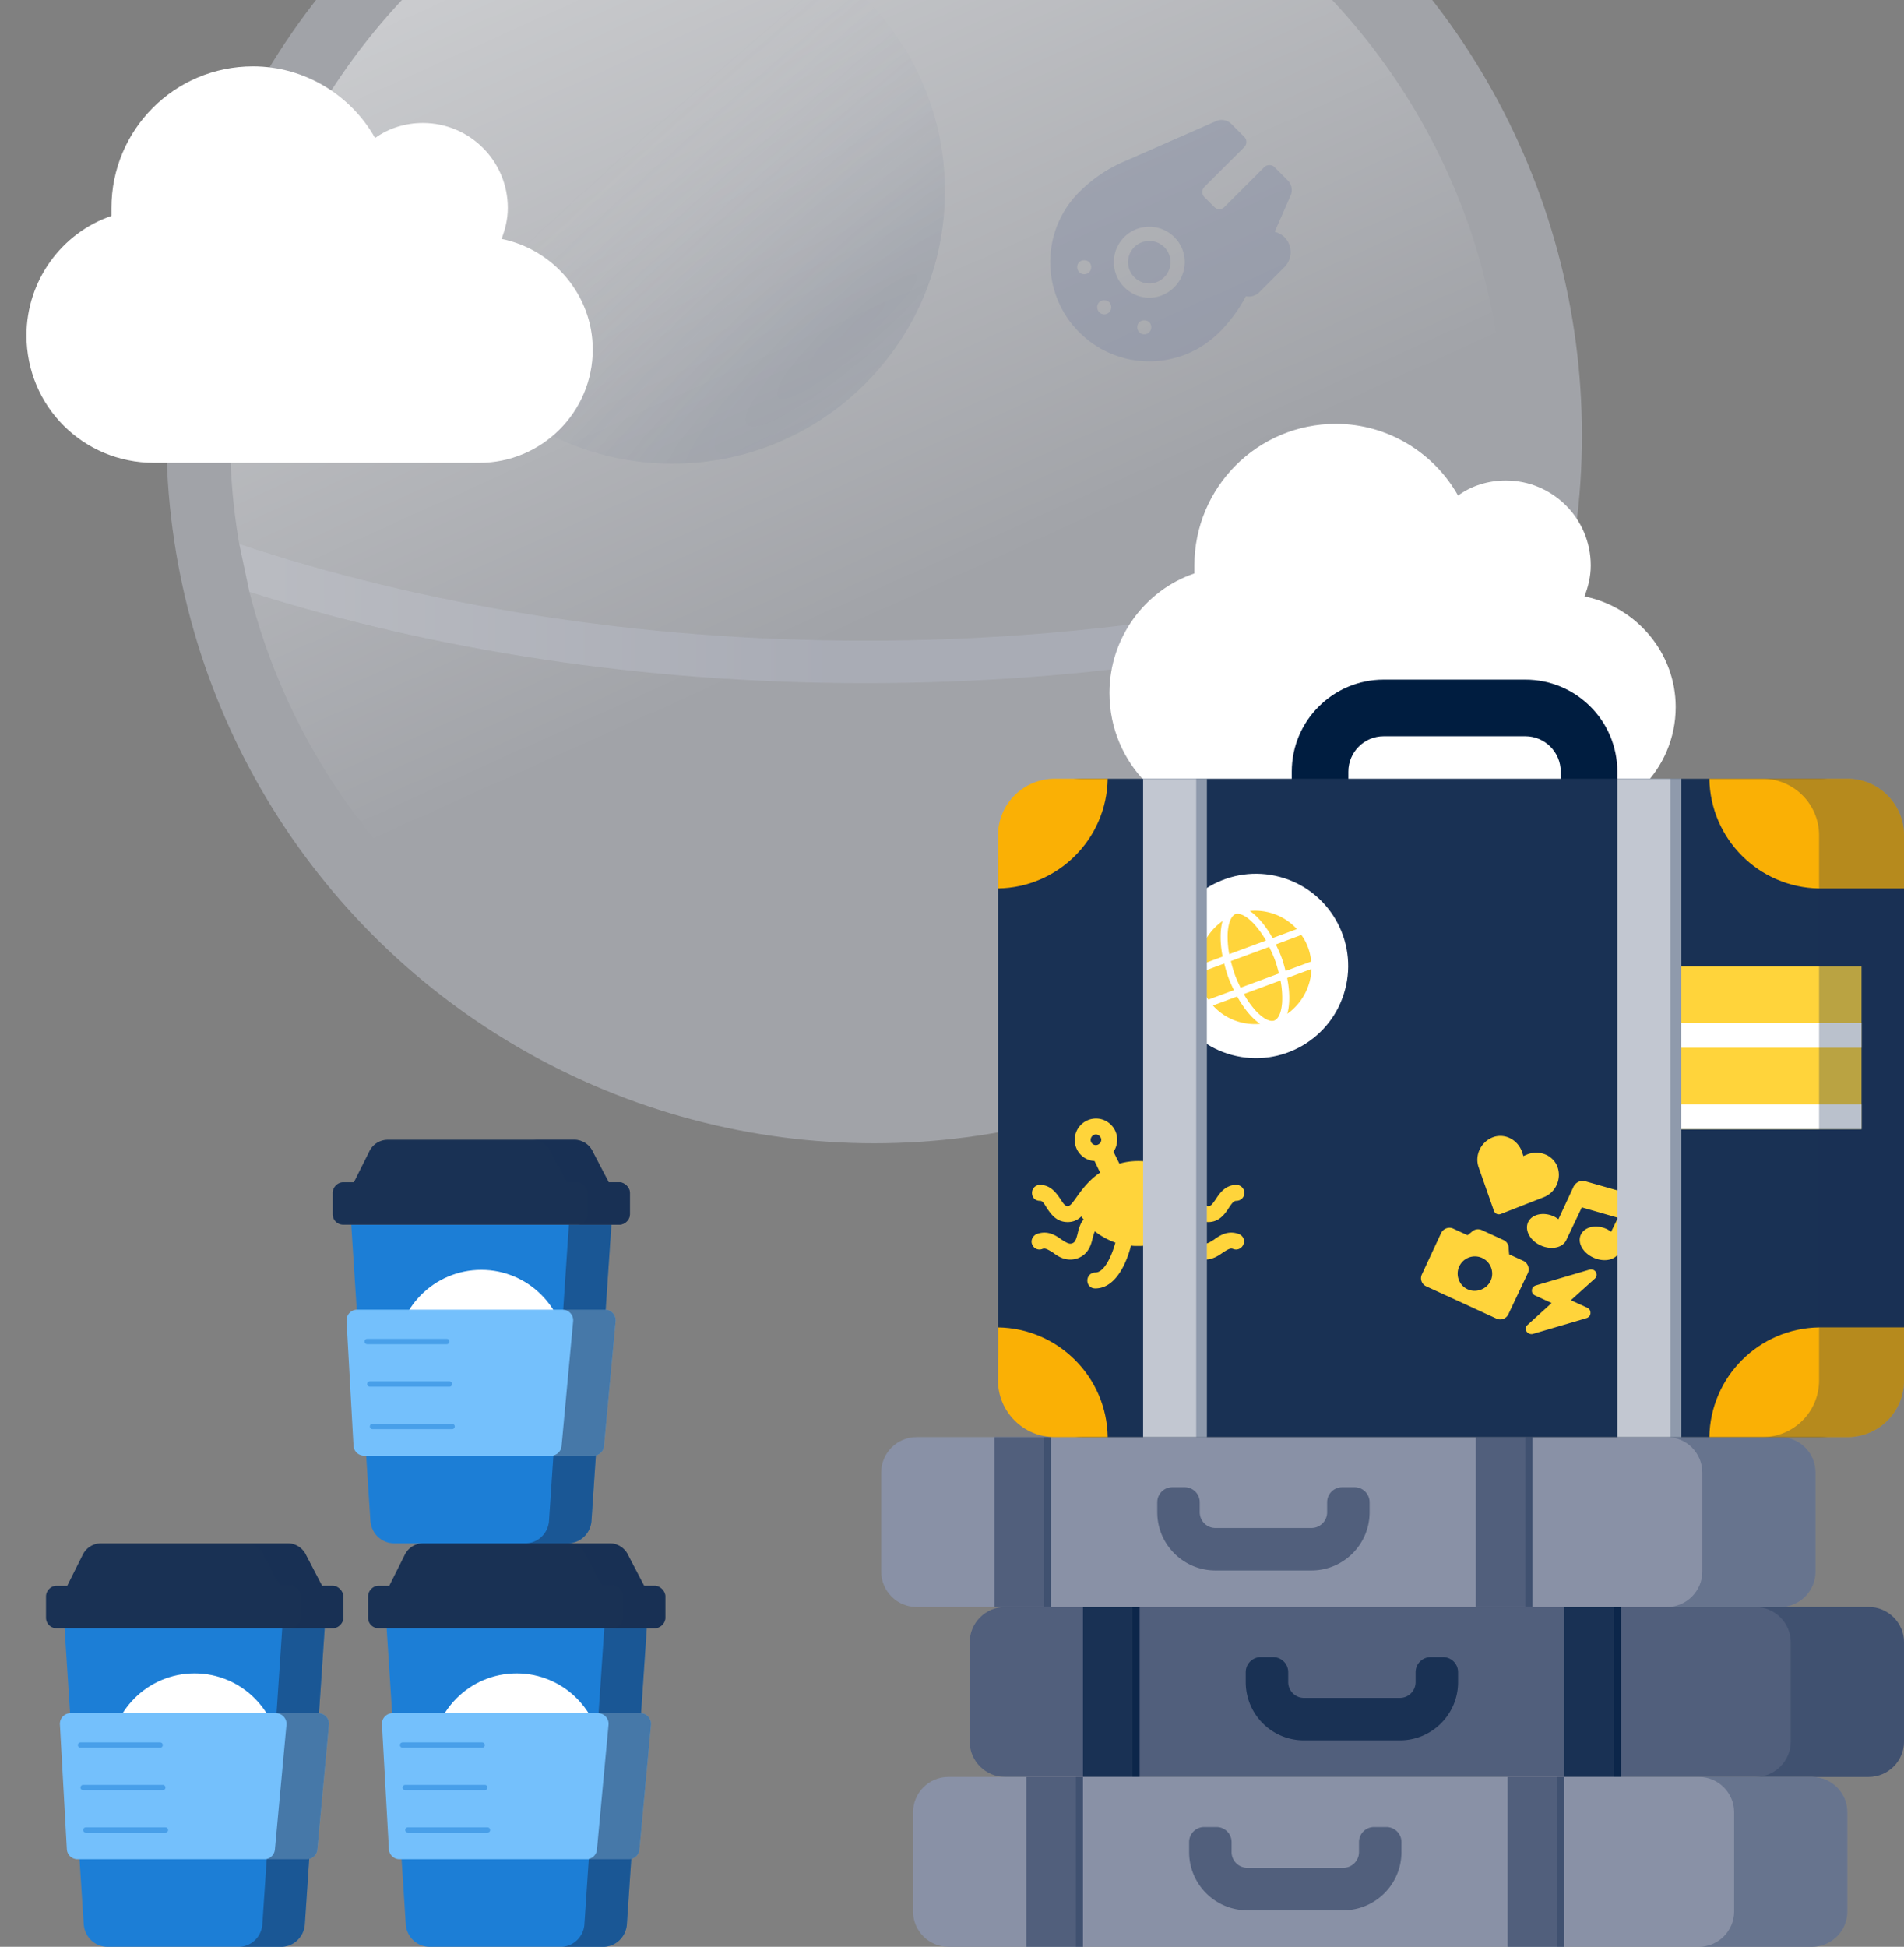 <svg width="538" height="550" fill="none" xmlns="http://www.w3.org/2000/svg"><rect width="100%" height="100%" fill="#808080" stroke="none"/><g clip-path="url(#clip0_1644_16860)"><circle opacity=".5" cx="247" cy="123" r="200" fill="#C2C7D1"/><g opacity=".5"><path d="M422.456 153.326A181.166 181.166 0 0 0 425 123c0-99.411-80.589-180-180-180S65 23.589 65 123c0 10.459.892 20.71 2.604 30.68C119.781 171.047 180.12 181 244.5 181c64.818 0 125.537-10.088 177.956-27.674z" fill="url(#paint0_linear_1644_16860)"/><path d="M419.613 166.884C367.39 183.572 307.749 193 244.5 193c-62.81 0-122.063-9.298-174.025-25.77C90.187 245.256 160.85 303 245 303c84.274 0 155.021-57.915 174.613-136.116z" fill="url(#paint1_linear_1644_16860)"/></g><path opacity=".5" d="M244.5 181c-64.381 0-124.719-9.953-176.895-27.32l2.87 13.55C122.437 183.702 181.69 193 244.5 193c63.249 0 122.891-9.428 175.113-26.116l2.844-13.558C370.037 170.912 309.318 181 244.5 181z" fill="url(#paint2_linear_1644_16860)"/><circle opacity=".15" cx="190" cy="54" r="77" fill="url(#paint3_radial_1644_16860)"/><path opacity=".5" d="M320.499 78.298c-2.298-2.298-2.387-6.099 0-8.485 2.298-2.298 6.187-2.298 8.485 0 2.387 2.386 2.298 6.187 0 8.485-2.386 2.387-6.099 2.387-8.485 0zm24.042 15.557c-10.961 10.96-28.638 10.96-39.598 0-10.872-10.872-10.961-28.638 0-39.598 3.712-3.713 8.131-6.718 12.993-8.75L343.48 34.28c1.414-.707 3.27-.442 4.419.707l3.713 3.712c.795.796.707 2.122 0 2.829l-11.314 11.313c-.796.796-.707 2.122 0 2.829l2.828 2.828a1.975 1.975 0 0 0 2.829 0l11.313-11.313c.708-.708 2.122-.708 2.829 0l3.801 3.8c1.149 1.15 1.414 3.006.707 4.42l-4.42 10.076c.973.265 2.033.796 2.74 1.503 2.387 2.386 2.298 6.187 0 8.485l-7.071 7.07a4.154 4.154 0 0 1-3.8 1.15c-1.945 3.712-4.508 7.16-7.513 10.165zm-12.728-12.728c3.889-3.89 3.977-10.165 0-14.142-3.889-3.89-10.253-3.89-14.143 0-3.977 3.977-3.889 10.253 0 14.142 3.978 3.977 10.165 3.977 14.143 0zm-18.385 7.07c.707-.706.795-2.032 0-2.828-.707-.707-2.121-.707-2.829 0-.795.796-.707 2.122 0 2.829a1.975 1.975 0 0 0 2.829 0zm-8.485-14.141c-.796.795-.708 2.121 0 2.828a1.974 1.974 0 0 0 2.828 0c.707-.707.795-2.033 0-2.828-.707-.707-2.121-.707-2.828 0zm19.799 19.799c.707-.708.795-2.033 0-2.829-.708-.707-2.122-.707-2.829 0-.795.796-.707 2.121 0 2.829a1.975 1.975 0 0 0 2.829 0z" fill="#8991A6"/><path d="M473.489 199.75c0 17.75-14.5 32-32 32h-92c-20 0-36-16-36-36 0-15.5 10-29 24-33.75v-2.25c0-22 17.75-40 40-40 14.75 0 27.75 8.25 34.5 20.25 3.75-2.75 8.5-4.25 13.5-4.25 13.25 0 24 10.75 24 24 0 3.25-.75 6-1.75 8.75 14.75 3 25.75 16 25.75 31.25zM167.489 98.75c0 17.75-14.5 32-32 32h-92c-20 0-36-16-36-36 0-15.5 10-29 24-33.75v-2.25c0-22 17.75-40 40-40 14.75 0 27.75 8.25 34.5 20.25 3.75-2.75 8.5-4.25 13.5-4.25 13.25 0 24 10.75 24 24 0 3.25-.75 6-1.75 8.75 14.75 3 25.75 16 25.75 31.25z" fill="#fff"/><g clip-path="url(#clip1_1644_16860)"><path d="M284 454c-5.523 0-10 4.477-10 10v28c0 5.523 4.477 10 10 10h244c5.523 0 10-4.477 10-10v-28c0-5.523-4.477-10-10-10H284z" fill="#515F7C"/><path d="M368.455 479.68a4.456 4.456 0 0 1-4.455-4.456v-2.814a4.25 4.25 0 0 0-4.25-4.25h-3.5a4.25 4.25 0 0 0-4.25 4.25v2.814c0 9.089 7.367 16.456 16.455 16.456h27.09c9.088 0 16.455-7.367 16.455-16.456v-2.814a4.25 4.25 0 0 0-4.25-4.25h-3.5a4.25 4.25 0 0 0-4.25 4.25v2.814a4.456 4.456 0 0 1-4.455 4.456h-27.09zM306 454h16v48h-16zM442 454h16v48h-16z" fill="#193154"/><path opacity=".5" fill="#001D40" d="M320 454h2v48h-2zM456 454h2v48h-2z"/><path opacity=".3" d="M496 502h32c5.523 0 10-4.477 10-10v-28c0-5.523-4.477-10-10-10h-32c5.523 0 10 4.477 10 10v28c0 5.523-4.477 10-10 10z" fill="#193154"/></g><g clip-path="url(#clip2_1644_16860)"><path d="M259 406c-5.523 0-10 4.477-10 10v28c0 5.523 4.477 10 10 10h244c5.523 0 10-4.477 10-10v-28c0-5.523-4.477-10-10-10H259z" fill="#8991A6"/><path d="M343.455 431.68a4.456 4.456 0 0 1-4.455-4.456v-2.814a4.25 4.25 0 0 0-4.25-4.25h-3.5a4.25 4.25 0 0 0-4.25 4.25v2.814c0 9.089 7.367 16.456 16.455 16.456h27.09c9.088 0 16.455-7.367 16.455-16.456v-2.814a4.25 4.25 0 0 0-4.25-4.25h-3.5a4.25 4.25 0 0 0-4.25 4.25v2.814a4.456 4.456 0 0 1-4.455 4.456h-27.09zM281 406h16v48h-16zM417 406h16v48h-16z" fill="#515F7C"/><path opacity=".3" fill="#193154" d="M295 406h2v48h-2zM431 406h2v48h-2zM471 454h32c5.523 0 10-4.477 10-10v-28c0-5.523-4.477-10-10-10h-32c5.523 0 10 4.477 10 10v28c0 5.523-4.477 10-10 10z"/></g><g clip-path="url(#clip3_1644_16860)"><path d="M268 502c-5.523 0-10 4.477-10 10v28c0 5.523 4.477 10 10 10h244c5.523 0 10-4.477 10-10v-28c0-5.523-4.477-10-10-10H268z" fill="#8991A6"/><path d="M352.455 527.68a4.456 4.456 0 0 1-4.455-4.456v-2.814a4.25 4.25 0 0 0-4.25-4.25h-3.5a4.25 4.25 0 0 0-4.25 4.25v2.814c0 9.089 7.367 16.456 16.455 16.456h27.09c9.088 0 16.455-7.367 16.455-16.456v-2.814a4.25 4.25 0 0 0-4.25-4.25h-3.5a4.25 4.25 0 0 0-4.25 4.25v2.814a4.456 4.456 0 0 1-4.455 4.456h-27.09zM290 502h16v48h-16zM426 502h16v48h-16z" fill="#515F7C"/><path opacity=".3" fill="#193154" d="M304 502h2v48h-2zM440 502h2v48h-2zM480 550h32c5.523 0 10-4.477 10-10v-28c0-5.523-4.477-10-10-10h-32c5.523 0 10 4.477 10 10v28c0 5.523-4.477 10-10 10z"/></g><path fill-rule="evenodd" clip-rule="evenodd" d="M391 208c-5.523 0-10 4.477-10 10v8h-16v-8c0-14.359 11.641-26 26-26h40c14.359 0 26 11.641 26 26v8h-16v-8c0-5.523-4.477-10-10-10h-40z" fill="#001D40"/><rect x="282" y="220" width="256" height="186" rx="24" fill="#193154"/><path d="M430.434 356.203l-4.004-1.839-.128-1.504c.094-1.091-.481-2.078-1.503-2.547l-6.049-2.779c-1.022-.47-2.151-.266-2.926.513l-1.15.916-4.089-1.878c-1.278-.588-2.814.048-3.407 1.323l-5.416 11.646a2.507 2.507 0 0 0 1.233 3.352l19.85 9.119a2.535 2.535 0 0 0 3.367-1.239l5.501-11.607c.593-1.275-.001-2.889-1.279-3.476zm-15.732 8.042c-2.471-1.135-3.481-4.076-2.374-6.456a4.868 4.868 0 0 1 6.485-2.385c2.385 1.095 3.521 3.99 2.374 6.455-1.106 2.38-4.1 3.481-6.485 2.386zm7.418-22.178c.137.372.398.699.739.855.426.196.846.182 1.22.045l12.131-4.744c3.532-1.37 5.259-5.529 3.685-9.037-1.476-3.051-5.042-4.276-8.284-3.084l-1.162.498-.372-1.202c-1.187-3.228-4.437-5.133-7.731-4.274-3.708 1.082-5.776 5.085-4.537 8.646l4.311 12.297zm39.496-4.451l-13.603-3.876c-1.357-.417-2.808.258-3.44 1.618l-4.23 9.096c-.386-.28-.773-.561-1.284-.796-2.982-1.37-6.237-.595-7.264 1.615-1.068 2.295.573 5.215 3.469 6.546 3.067 1.409 6.283.719 7.31-1.491l4.394-9.227 10.214 2.938-1.943 3.956c-.387-.28-.773-.561-1.284-.796-2.982-1.369-6.237-.595-7.265 1.615-1.067 2.295.613 5.131 3.509 6.461 3.067 1.409 6.283.72 7.311-1.491l5.692-12.241c.751-1.615-.019-3.516-1.586-3.927zm-12.974 31.903l-4.771-2.191 6.756-6.079c.532-.478.678-1.236.325-1.811-.314-.66-1.035-.888-1.704-.783l-15.332 4.512c-.623.229-1.07.746-1.052 1.374-.067.588.286 1.163.883 1.437l4.685 2.152-6.795 6.164c-.532.478-.678 1.236-.325 1.811.177.287.393.49.734.646.255.118.635.189.97.136l15.332-4.511c.623-.23 1.07-.746 1.052-1.374.067-.588-.247-1.248-.758-1.483zM350.054 348.624c-3.089-1.125-5.346.375-7.039 1.594-1.598 1.031-2.256 1.313-3.005 1.031-.748-.281-1.027-.843-1.487-2.718-.276-1.219-.643-2.813-1.669-4.032.283-.281.471-.562.66-.843.933.937 2.149 1.593 3.93 1.593 3.094 0 4.699-2.343 5.737-3.937 1.039-1.594 1.51-2.062 2.166-2.062 1.219 0 2.254-.938 2.261-2.25.005-1.219-1.021-2.25-2.24-2.25-3.188 0-4.793 2.437-5.831 4.031-1.038 1.5-1.416 1.968-2.072 1.968-1.687 0-3.536-5.718-9.143-9.468l1.702-3.281c3.095-.188 5.638-2.813 5.653-6 .015-3.282-2.691-6-5.972-6a6.015 6.015 0 0 0-6.028 6 6.715 6.715 0 0 0 .922 3.375l-1.703 3.375a18.646 18.646 0 0 0-5.247-.75c-1.969 0-3.751.281-5.347.75l-1.672-3.375c.661-.938 1.041-2.157 1.047-3.375.015-3.282-2.691-6-5.972-6a6.015 6.015 0 0 0-6.028 6c-.015 3.187 2.411 5.812 5.597 6l1.579 3.281c-5.643 3.75-7.544 9.468-9.138 9.468-.656 0-1.123-.468-2.053-1.968-1.118-1.594-2.7-4.031-5.794-4.031-1.313 0-2.255 1.031-2.26 2.25-.007 1.312.927 2.25 2.239 2.25.656 0 1.029.468 1.959 2.062 1.118 1.594 2.607 3.937 5.888 3.937 1.688 0 2.91-.656 3.851-1.593.187.281.373.562.653.843-1.037 1.219-1.419 2.813-1.706 4.032-.478 1.875-.762 2.437-1.513 2.718-.751.282-1.406 0-2.995-1.031-1.682-1.219-3.925-2.719-7.024-1.594-1.127.469-1.79 1.782-1.326 2.907.463 1.218 1.773 1.781 2.9 1.312.751-.281 1.313 0 2.995 1.031 1.215.938 2.804 1.969 4.866 1.969.657 0 1.407-.094 2.158-.375 3.1-1.219 3.768-3.844 4.246-5.906.191-.75.381-1.313.571-1.688a21.198 21.198 0 0 0 5.797 3.188c-.953 3.469-3.039 8.437-5.664 8.437-1.312 0-2.254 1.032-2.26 2.25-.006 1.313.927 2.25 2.24 2.25 6.187 0 9.131-8.25 10.087-12.093.656.093 1.218.093 1.968.093.656 0 1.219 0 1.876-.093 1.013 3.843 3.787 12.093 10.069 12.093 1.218 0 2.254-.937 2.26-2.156.006-1.312-1.021-2.344-2.24-2.344-2.625 0-4.758-4.968-5.679-8.437a21.443 21.443 0 0 0 5.827-3.188c.186.375.371.938.555 1.688.459 2.062 1.197 4.687 4.191 5.906a6.144 6.144 0 0 0 2.155.375c2.062 0 3.661-1.031 4.977-1.969 1.599-1.031 2.163-1.312 2.911-1.031 1.123.469 2.438-.094 2.913-1.312.474-1.125-.083-2.438-1.299-2.907zM309.67 323.5a1.473 1.473 0 0 1-1.493-1.5c.003-.75.663-1.5 1.507-1.5.75 0 1.496.75 1.493 1.5-.004.843-.757 1.5-1.507 1.5zm24.014-3c.75 0 1.496.75 1.493 1.5-.004.843-.757 1.5-1.507 1.5a1.473 1.473 0 0 1-1.493-1.5c.003-.75.663-1.5 1.507-1.5zM471 273h55v46h-55z" fill="#FFD43B"/><path fill="#fff" d="M471 289h55v7h-55zM471 312h55v7h-55z"/><circle cx="354.899" cy="272.899" r="26.046" transform="rotate(-75 354.899 272.899)" fill="#fff"/><path d="M360.241 271.177c.493 1.35.826 2.626 1.137 3.844l-10.842 4.016c-.546-1.13-1.114-2.32-1.607-3.67-.471-1.292-.804-2.568-1.137-3.844l10.842-4.017c.567 1.19 1.135 2.379 1.607 3.671zm7.477-7.036a14.346 14.346 0 0 1 1.9 3.562c.493 1.35.767 2.648.844 3.952l-7.208 2.671c-.312-1.218-.666-2.553-1.138-3.844-.472-1.292-1.039-2.481-1.607-3.671l7.209-2.67zm-1.272-1.662l-6.857 2.541c-1.937-3.482-4.267-6.218-6.461-7.671 5.022-.461 9.973 1.437 13.318 5.13zm-8.733 3.235l-10.373 3.843a26.439 26.439 0 0 1-.433-6.104c.13-1.648.41-2.885.878-3.791.43-.826.872-1.257 1.341-1.43.41-.152 1.023-.113 1.882.235.939.386 1.949 1.145 3.108 2.315a26.225 26.225 0 0 1 3.597 4.932zm-19.106 7.078c.172-4.995 2.722-9.673 6.844-12.599-.737 2.539-.751 6.143.013 10.059l-6.857 2.54zm7.309-.575c.333 1.277.666 2.553 1.138 3.845.471 1.291 1.06 2.539 1.606 3.67l-7.208 2.671c-.781-1.044-1.348-2.234-1.841-3.584-.472-1.292-.805-2.568-.904-3.931l7.209-2.671zm9.16 13.603a25.813 25.813 0 0 1-3.62-4.991l10.374-3.843a26 26 0 0 1 .454 6.164c-.13 1.647-.41 2.884-.878 3.791-.43.826-.893 1.197-1.362 1.371-.41.152-1.002.171-1.861-.177-.939-.386-1.948-1.145-3.107-2.315zm.987 3.433c-5.021.461-9.973-1.437-13.339-5.189l6.857-2.54c1.958 3.54 4.288 6.276 6.482 7.729zm7.678-2.844c.736-2.539.75-6.143-.036-10.118l6.857-2.54c-.15 5.055-2.7 9.732-6.821 12.658z" fill="#FFD43B"/><path fill="#C2C7D1" d="M323 220h18v186h-18z"/><path opacity=".3" fill="#193154" d="M338 220h3v186h-3z"/><path fill="#C2C7D1" d="M457 220h18v186h-18z"/><path opacity=".3" fill="#193154" d="M472 220h3v186h-3z"/><path d="M312.996 220C312.732 237 299 250.732 282 250.996V236c0-8.837 7.163-16 16-16h14.996zM513.996 250.996C496.996 250.732 483.265 237 483 220h39c8.837 0 16 7.163 16 16v15h-24l-.004-.006v.002zM513.996 375.004C496.996 375.268 483.265 389 483 406h39c8.837 0 16-7.163 16-16v-15h-24l-.004.006v-.002zM312.996 405.996C312.732 388.996 299 375.265 282 375v14.996c0 8.837 7.163 16 16 16h14.996z" fill="#FAB005"/><path opacity=".3" d="M498 406h24c8.837 0 16-7.163 16-16V236c0-8.837-7.163-16-16-16h-24c8.837 0 16 7.163 16 16v154c0 8.837-7.163 16-16 16z" fill="#193154"/><path d="M30.36 550h49.07c3.341 0 6.265-2.518 6.682-6.085L91.75 460h-73.5l5.429 83.915c.418 3.567 3.34 6.085 6.682 6.085z" fill="#1C7ED6"/><path d="M94 448h-3l-4.5-8.625A5.769 5.769 0 0 0 81.25 436H28.562a5.769 5.769 0 0 0-5.25 3.375L19 448h-3c-1.688 0-3 1.5-3 3v6c0 1.688 1.313 3 3 3h78c1.5 0 3-1.312 3-3v-6c0-1.5-1.5-3-3-3z" fill="#193154"/><path d="M79 496.75c0 13.312-10.781 24-24 24-13.313 0-24-10.688-24-24 0-13.219 10.688-24 24-24 13.219 0 24 10.781 24 24z" fill="#fff"/><path d="M16.926 487.167A3 3 0 0 1 19.922 484h70.037a3 3 0 0 1 2.987 3.277l-3.269 35.25a3 3 0 0 1-2.987 2.723H21.883a3 3 0 0 1-2.996-2.833l-1.96-35.25z" fill="#74C0FC"/><path opacity=".5" d="M23.5 505H46M22.75 493h22.5M24.25 517h22.5" stroke="#1C7ED6" stroke-width="1.5" stroke-linecap="round"/><path opacity=".5" fill-rule="evenodd" clip-rule="evenodd" d="M79 448h3c1.5 0 3 1.5 3 3v6c0 1.688-1.5 3-3 3h-2.25l-1.612 24.005a3 3 0 0 1 2.808 3.272l-3.268 35.25a3 3 0 0 1-2.306 2.645l-1.26 18.743c-.417 3.567-3.34 6.085-6.681 6.085h12c3.34 0 6.264-2.518 6.681-6.085l1.26-18.743a3 3 0 0 0 2.306-2.645l3.268-35.25a3 3 0 0 0-2.808-3.272L91.75 460H94c1.5 0 3-1.312 3-3v-6c0-1.5-1.5-3-3-3h-3l-4.5-8.625A5.769 5.769 0 0 0 81.25 436h-12a5.769 5.769 0 0 1 5.25 3.375L79 448z" fill="#193154"/><path d="M111.361 436h49.069c3.341 0 6.265-2.518 6.682-6.085L172.75 346h-73.5l5.429 83.915c.418 3.567 3.341 6.085 6.682 6.085z" fill="#1C7ED6"/><path d="M175 334h-3l-4.5-8.625a5.77 5.77 0 0 0-5.25-3.375h-52.688a5.77 5.77 0 0 0-5.25 3.375L100 334h-3c-1.688 0-3 1.5-3 3v6c0 1.688 1.313 3 3 3h78c1.5 0 3-1.312 3-3v-6c0-1.5-1.5-3-3-3z" fill="#193154"/><path d="M160 382.75c0 13.312-10.781 24-24 24-13.312 0-24-10.688-24-24 0-13.219 10.688-24 24-24 13.219 0 24 10.781 24 24z" fill="#fff"/><path d="M97.926 373.167a3 3 0 0 1 2.996-3.167h70.037a3 3 0 0 1 2.987 3.277l-3.269 35.25a3 3 0 0 1-2.987 2.723h-64.807a3 3 0 0 1-2.996-2.833l-1.96-35.25z" fill="#74C0FC"/><path opacity=".5" d="M104.5 391H127M103.75 379h22.5M105.25 403h22.5" stroke="#1C7ED6" stroke-width="1.5" stroke-linecap="round"/><path opacity=".5" fill-rule="evenodd" clip-rule="evenodd" d="M160 334h3c1.5 0 3 1.5 3 3v6c0 1.688-1.5 3-3 3h-2.25l-1.613 24.005a3 3 0 0 1 2.809 3.272l-3.268 35.25a3 3 0 0 1-2.306 2.645l-1.26 18.743c-.417 3.567-3.34 6.085-6.681 6.085h12c3.341 0 6.264-2.518 6.681-6.085l1.26-18.743a3 3 0 0 0 2.306-2.645l3.268-35.25a3 3 0 0 0-2.809-3.272L172.75 346H175c1.5 0 3-1.312 3-3v-6c0-1.5-1.5-3-3-3h-3l-4.5-8.625a5.768 5.768 0 0 0-5.25-3.375h-12a5.768 5.768 0 0 1 5.25 3.375L160 334z" fill="#193154"/><path d="M121.361 550h49.069c3.341 0 6.265-2.518 6.682-6.085L182.75 460h-73.5l5.429 83.915c.418 3.567 3.341 6.085 6.682 6.085z" fill="#1C7ED6"/><path d="M185 448h-3l-4.5-8.625a5.77 5.77 0 0 0-5.25-3.375h-52.688a5.77 5.77 0 0 0-5.25 3.375L110 448h-3c-1.688 0-3 1.5-3 3v6c0 1.688 1.312 3 3 3h78c1.5 0 3-1.312 3-3v-6c0-1.5-1.5-3-3-3z" fill="#193154"/><path d="M170 496.75c0 13.312-10.781 24-24 24-13.312 0-24-10.688-24-24 0-13.219 10.688-24 24-24 13.219 0 24 10.781 24 24z" fill="#fff"/><path d="M107.926 487.167a3 3 0 0 1 2.996-3.167h70.037a3 3 0 0 1 2.987 3.277l-3.269 35.25a3 3 0 0 1-2.987 2.723h-64.807a3.001 3.001 0 0 1-2.996-2.833l-1.961-35.25z" fill="#74C0FC"/><path opacity=".5" d="M114.5 505H137M113.75 493h22.5M115.25 517h22.5" stroke="#1C7ED6" stroke-width="1.5" stroke-linecap="round"/><path opacity=".5" fill-rule="evenodd" clip-rule="evenodd" d="M170 448h3c1.5 0 3 1.5 3 3v6c0 1.688-1.5 3-3 3h-2.25l-1.613 24.005a3 3 0 0 1 2.809 3.272l-3.268 35.25a3 3 0 0 1-2.306 2.645l-1.26 18.743c-.417 3.567-3.34 6.085-6.681 6.085h12c3.341 0 6.264-2.518 6.681-6.085l1.26-18.743a3 3 0 0 0 2.306-2.645l3.268-35.25a3 3 0 0 0-2.809-3.272L182.75 460H185c1.5 0 3-1.312 3-3v-6c0-1.5-1.5-3-3-3h-3l-4.5-8.625a5.768 5.768 0 0 0-5.25-3.375h-12a5.768 5.768 0 0 1 5.25 3.375L170 448z" fill="#193154"/></g><defs><linearGradient id="paint0_linear_1644_16860" x1="167.353" y1="-57" x2="267.886" y2="166.321" gradientUnits="userSpaceOnUse"><stop stop-color="#fff"/><stop offset="1" stop-color="#fff" stop-opacity="0"/></linearGradient><linearGradient id="paint1_linear_1644_16860" x1="167.353" y1="-57" x2="267.886" y2="166.321" gradientUnits="userSpaceOnUse"><stop stop-color="#fff"/><stop offset="1" stop-color="#fff" stop-opacity="0"/></linearGradient><linearGradient id="paint2_linear_1644_16860" x1="70.501" y1="163.5" x2="422.001" y2="163.5" gradientUnits="userSpaceOnUse"><stop stop-color="#D3D5DB"/><stop offset=".479" stop-color="#B1B5C2"/></linearGradient><radialGradient id="paint3_radial_1644_16860" cx="0" cy="0" r="1" gradientUnits="userSpaceOnUse" gradientTransform="matrix(-54 -61 331.413 -293.385 244 91)"><stop stop-color="#515F7C"/><stop offset="1" stop-color="#BDC1C9" stop-opacity="0"/></radialGradient><clipPath id="clip0_1644_16860"><path fill="#fff" d="M0 0h538v550H0z"/></clipPath><clipPath id="clip1_1644_16860"><path d="M274 464c0-5.523 4.477-10 10-10h244c5.523 0 10 4.477 10 10v28c0 5.523-4.477 10-10 10H284c-5.523 0-10-4.477-10-10v-28z" fill="#fff"/></clipPath><clipPath id="clip2_1644_16860"><path d="M249 416c0-5.523 4.477-10 10-10h244c5.523 0 10 4.477 10 10v28c0 5.523-4.477 10-10 10H259c-5.523 0-10-4.477-10-10v-28z" fill="#fff"/></clipPath><clipPath id="clip3_1644_16860"><path d="M258 512c0-5.523 4.477-10 10-10h244c5.523 0 10 4.477 10 10v28c0 5.523-4.477 10-10 10H268c-5.523 0-10-4.477-10-10v-28z" fill="#fff"/></clipPath></defs></svg>